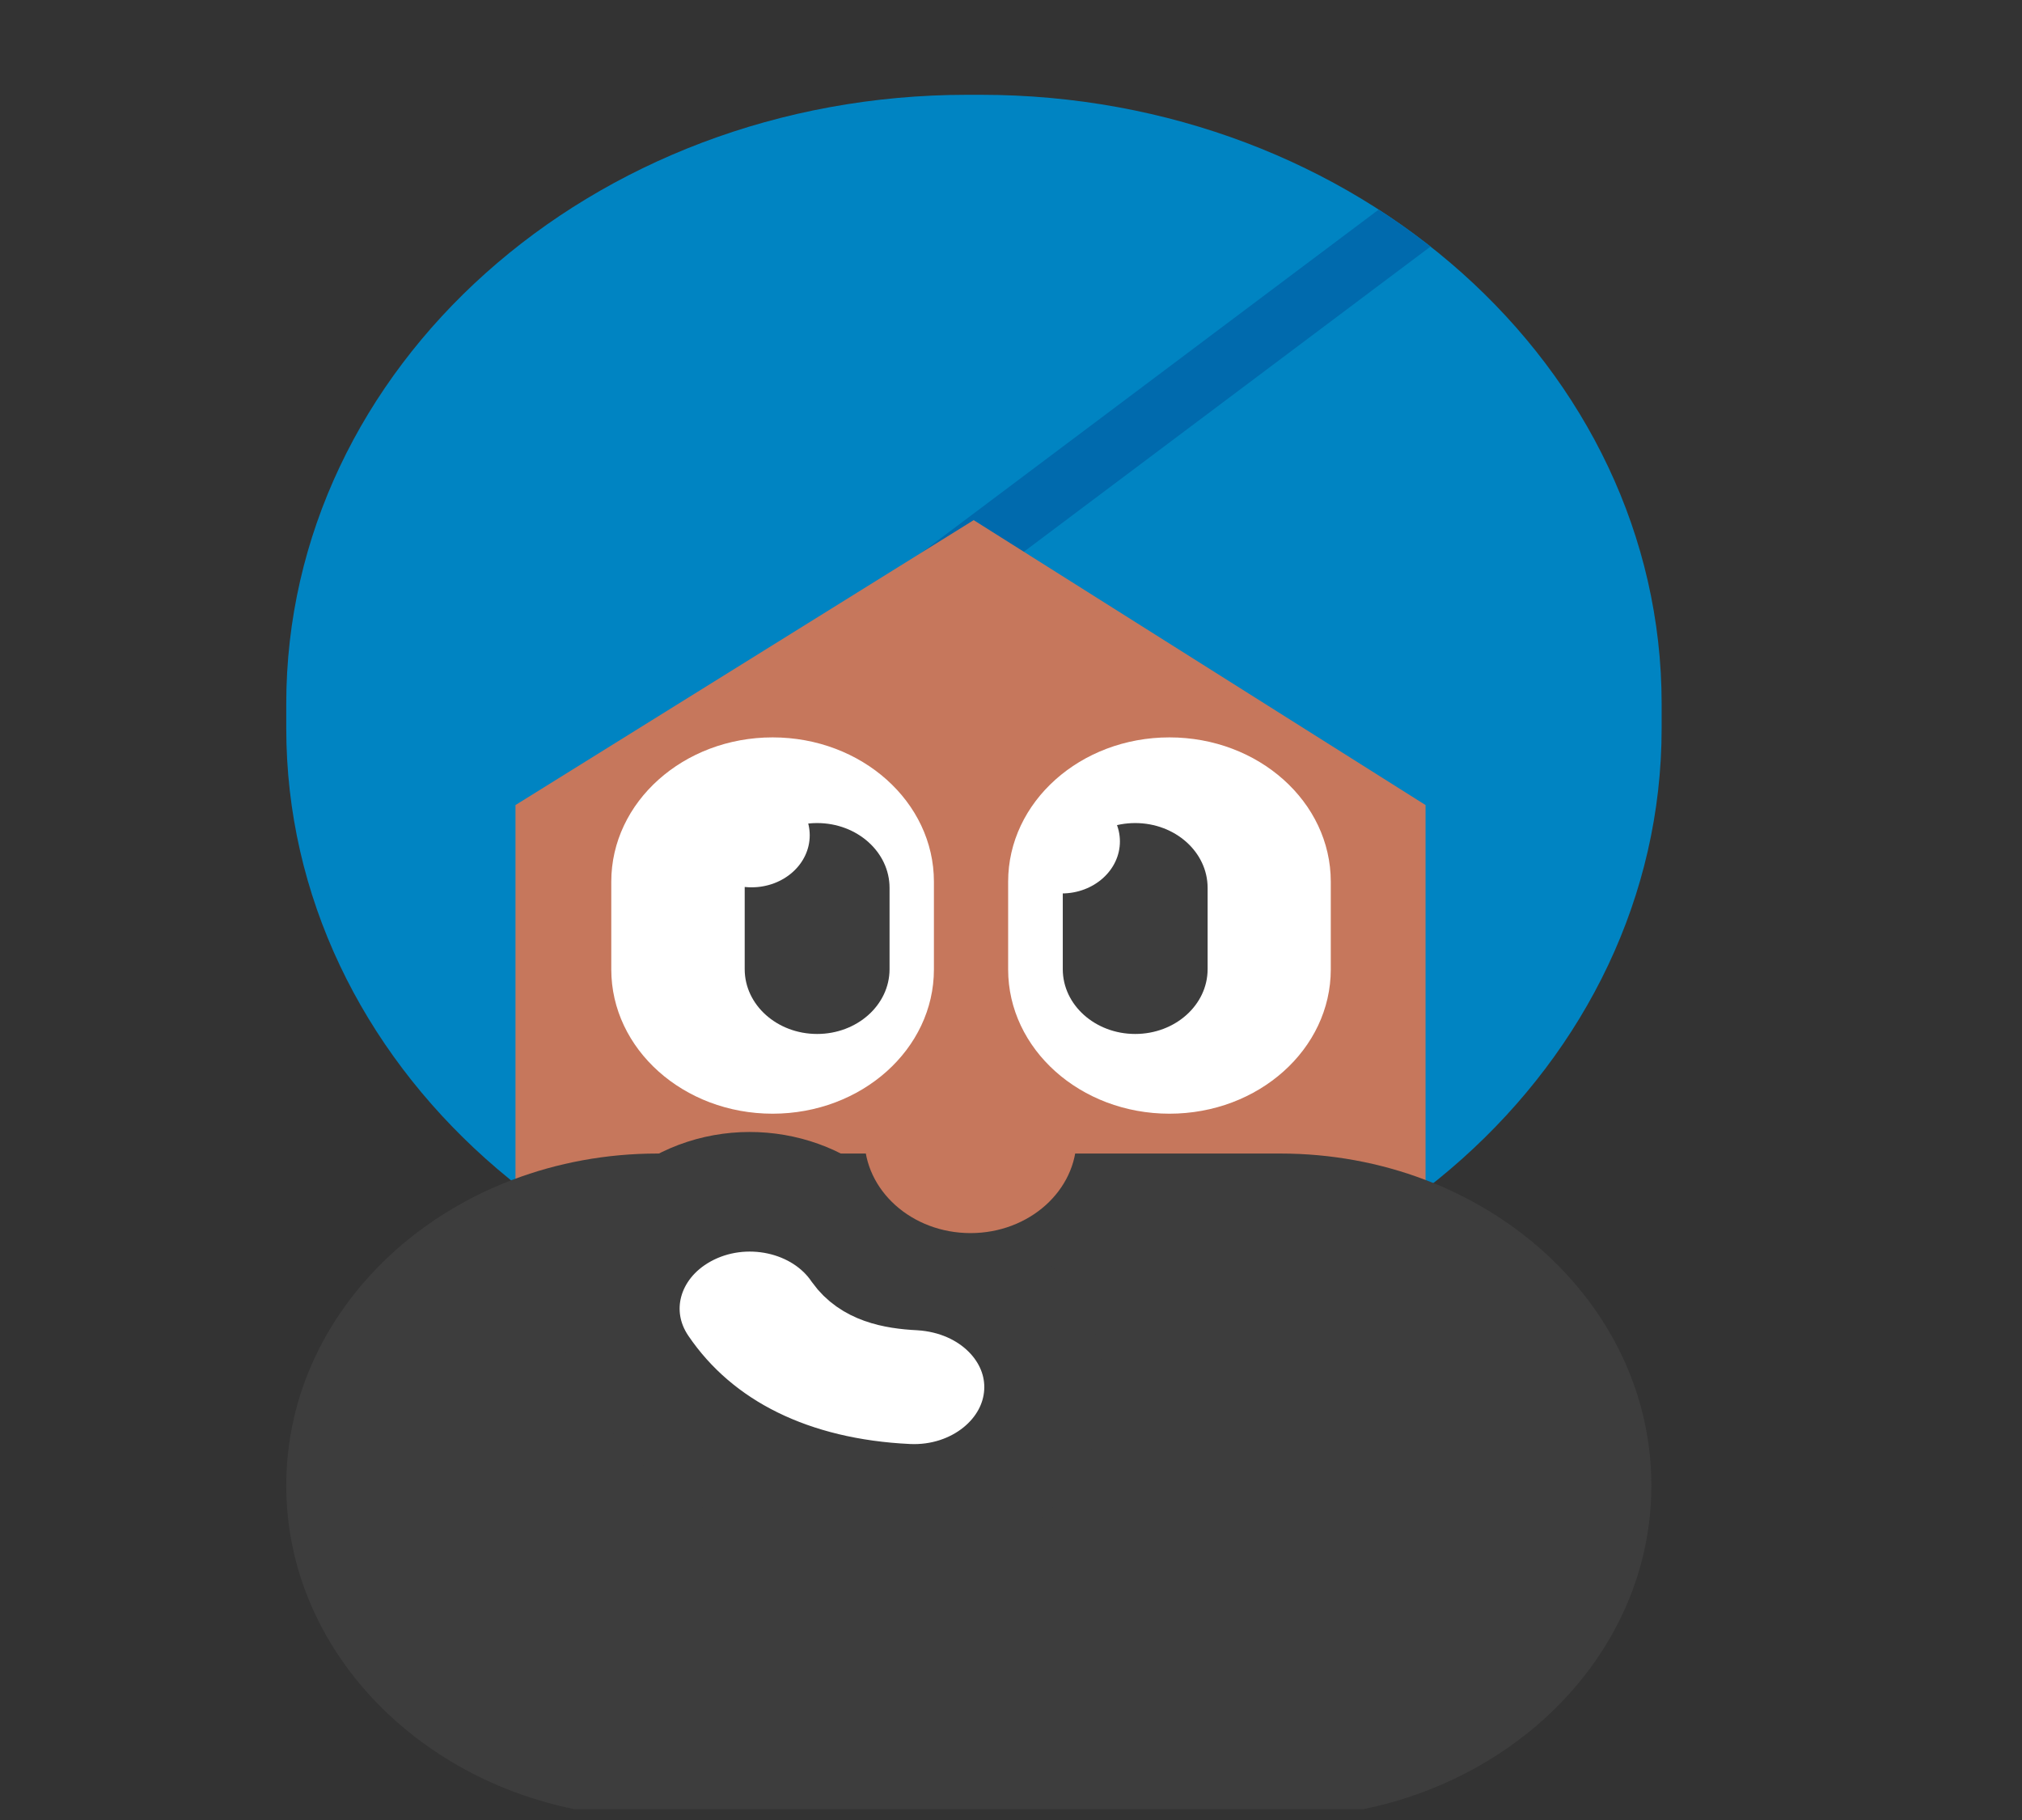 <svg width="140" height="126" viewBox="0 0 140 126" fill="none" xmlns="http://www.w3.org/2000/svg">
    <rect x="0" y="0" width="140" height="126" fill="#333333" stroke="none"/>
    <g clip-path="url(#clip0_11001_79)">
        <path fill-rule="evenodd" clip-rule="evenodd"
            d="M66.961 6.563H67.908C93.943 6.563 115.049 25.437 115.049 48.72V50.414C115.049 73.696 93.943 92.57 67.908 92.57H66.961C40.926 92.57 19.82 73.696 19.82 50.414V48.72C19.82 25.437 40.926 6.563 66.961 6.563Z"
            fill="#0084C2" />
        <path fill-rule="evenodd" clip-rule="evenodd"
            d="M99.048 17.07L49.545 54.215L46.652 51.132L95.459 14.509C96.702 15.311 97.9 16.166 99.048 17.07Z"
            fill="#006AAD" />
        <path fill-rule="evenodd" clip-rule="evenodd"
            d="M35.691 55.735L67.416 36.009L98.703 55.735V117.567H35.691V55.735Z" fill="#C6775C" />
        <path d="M45.404 73.505C45.844 73.505 58.419 74.915 64.355 79.436" stroke="#C6775C"
            stroke-width="7.56" />
        <path fill-rule="evenodd" clip-rule="evenodd"
            d="M45.523 79.86H88.636C102.831 79.86 114.338 90.151 114.338 102.845C114.338 115.539 102.831 125.83 88.636 125.83H45.523C31.328 125.83 19.82 115.539 19.82 102.845C19.82 90.151 31.328 79.86 45.523 79.86Z"
            fill="#3D3D3D" />
        <path
            d="M47.221 83.697C45.103 84.861 43.709 86.685 43.168 88.696C42.629 90.704 42.942 92.897 44.233 94.799C48.198 100.637 54.824 103.728 62.816 104.105C65.3 104.222 67.603 103.423 69.317 102.035C71.025 100.652 72.148 98.683 72.278 96.456C72.407 94.242 71.531 92.19 69.994 90.654C68.474 89.135 66.302 88.118 63.76 87.962C61.815 87.871 60.393 87.478 59.599 86.373C58.303 84.471 56.272 83.222 54.038 82.736C51.795 82.249 49.346 82.53 47.221 83.697Z"
            fill="white" stroke="#3D3D3D" stroke-width="8.28" />
        <path
            d="M67.197 85.368C71.253 85.368 74.54 82.427 74.54 78.8C74.54 75.174 71.253 72.233 67.197 72.233C63.141 72.233 59.853 75.174 59.853 78.8C59.853 82.427 63.141 85.368 67.197 85.368Z"
            fill="#C6775C" />
        <path fill-rule="evenodd" clip-rule="evenodd"
            d="M53.493 51.05C59.662 51.05 64.663 55.522 64.663 61.038V67.114C64.663 72.63 59.662 77.102 53.493 77.102C47.325 77.102 42.324 72.63 42.324 67.114V61.038C42.324 55.522 47.325 51.05 53.493 51.05Z"
            fill="white" />
        <path fill-rule="evenodd" clip-rule="evenodd"
            d="M56.577 56.981C59.346 56.981 61.591 58.989 61.591 61.466V67.098C61.591 69.574 59.346 71.582 56.577 71.582C53.807 71.582 51.562 69.574 51.562 67.098V61.466C51.562 58.989 53.807 56.981 56.577 56.981Z"
            fill="#3D3D3D" />
        <path fill-rule="evenodd" clip-rule="evenodd"
            d="M80.971 51.05C74.803 51.05 69.802 55.522 69.802 61.038V67.114C69.802 72.63 74.803 77.102 80.971 77.102C87.14 77.102 92.141 72.63 92.141 67.114V61.038C92.141 55.522 87.14 51.05 80.971 51.05Z"
            fill="white" />
        <path
            d="M78.599 56.981C75.829 56.981 73.585 58.989 73.585 61.466V67.098C73.585 69.574 75.829 71.582 78.599 71.582C81.368 71.582 83.613 69.574 83.613 67.098V61.466C83.613 58.989 81.368 56.981 78.599 56.981Z"
            fill="#3D3D3D" />
        <path fill-rule="evenodd" clip-rule="evenodd"
            d="M73.514 54.651C75.738 54.651 77.541 56.264 77.541 58.253C77.541 60.242 75.738 61.854 73.514 61.854C72.687 61.854 71.919 61.631 71.279 61.249C70.559 60.818 71.304 58.619 73.514 54.651Z"
            fill="white" />
        <path fill-rule="evenodd" clip-rule="evenodd"
            d="M52.037 61.43C49.813 61.43 48.01 59.818 48.01 57.829C48.01 55.84 49.813 54.227 52.037 54.227C54.261 54.227 56.064 55.84 56.064 57.829C56.064 59.818 54.261 61.43 52.037 61.43Z"
            fill="white" />
    </g>
    <defs>
        <clipPath id="clip0_11001_79">
            <rect width="139.5" height="124.75" fill="white" transform="translate(0 0.5)" />
        </clipPath>
    </defs>
</svg>